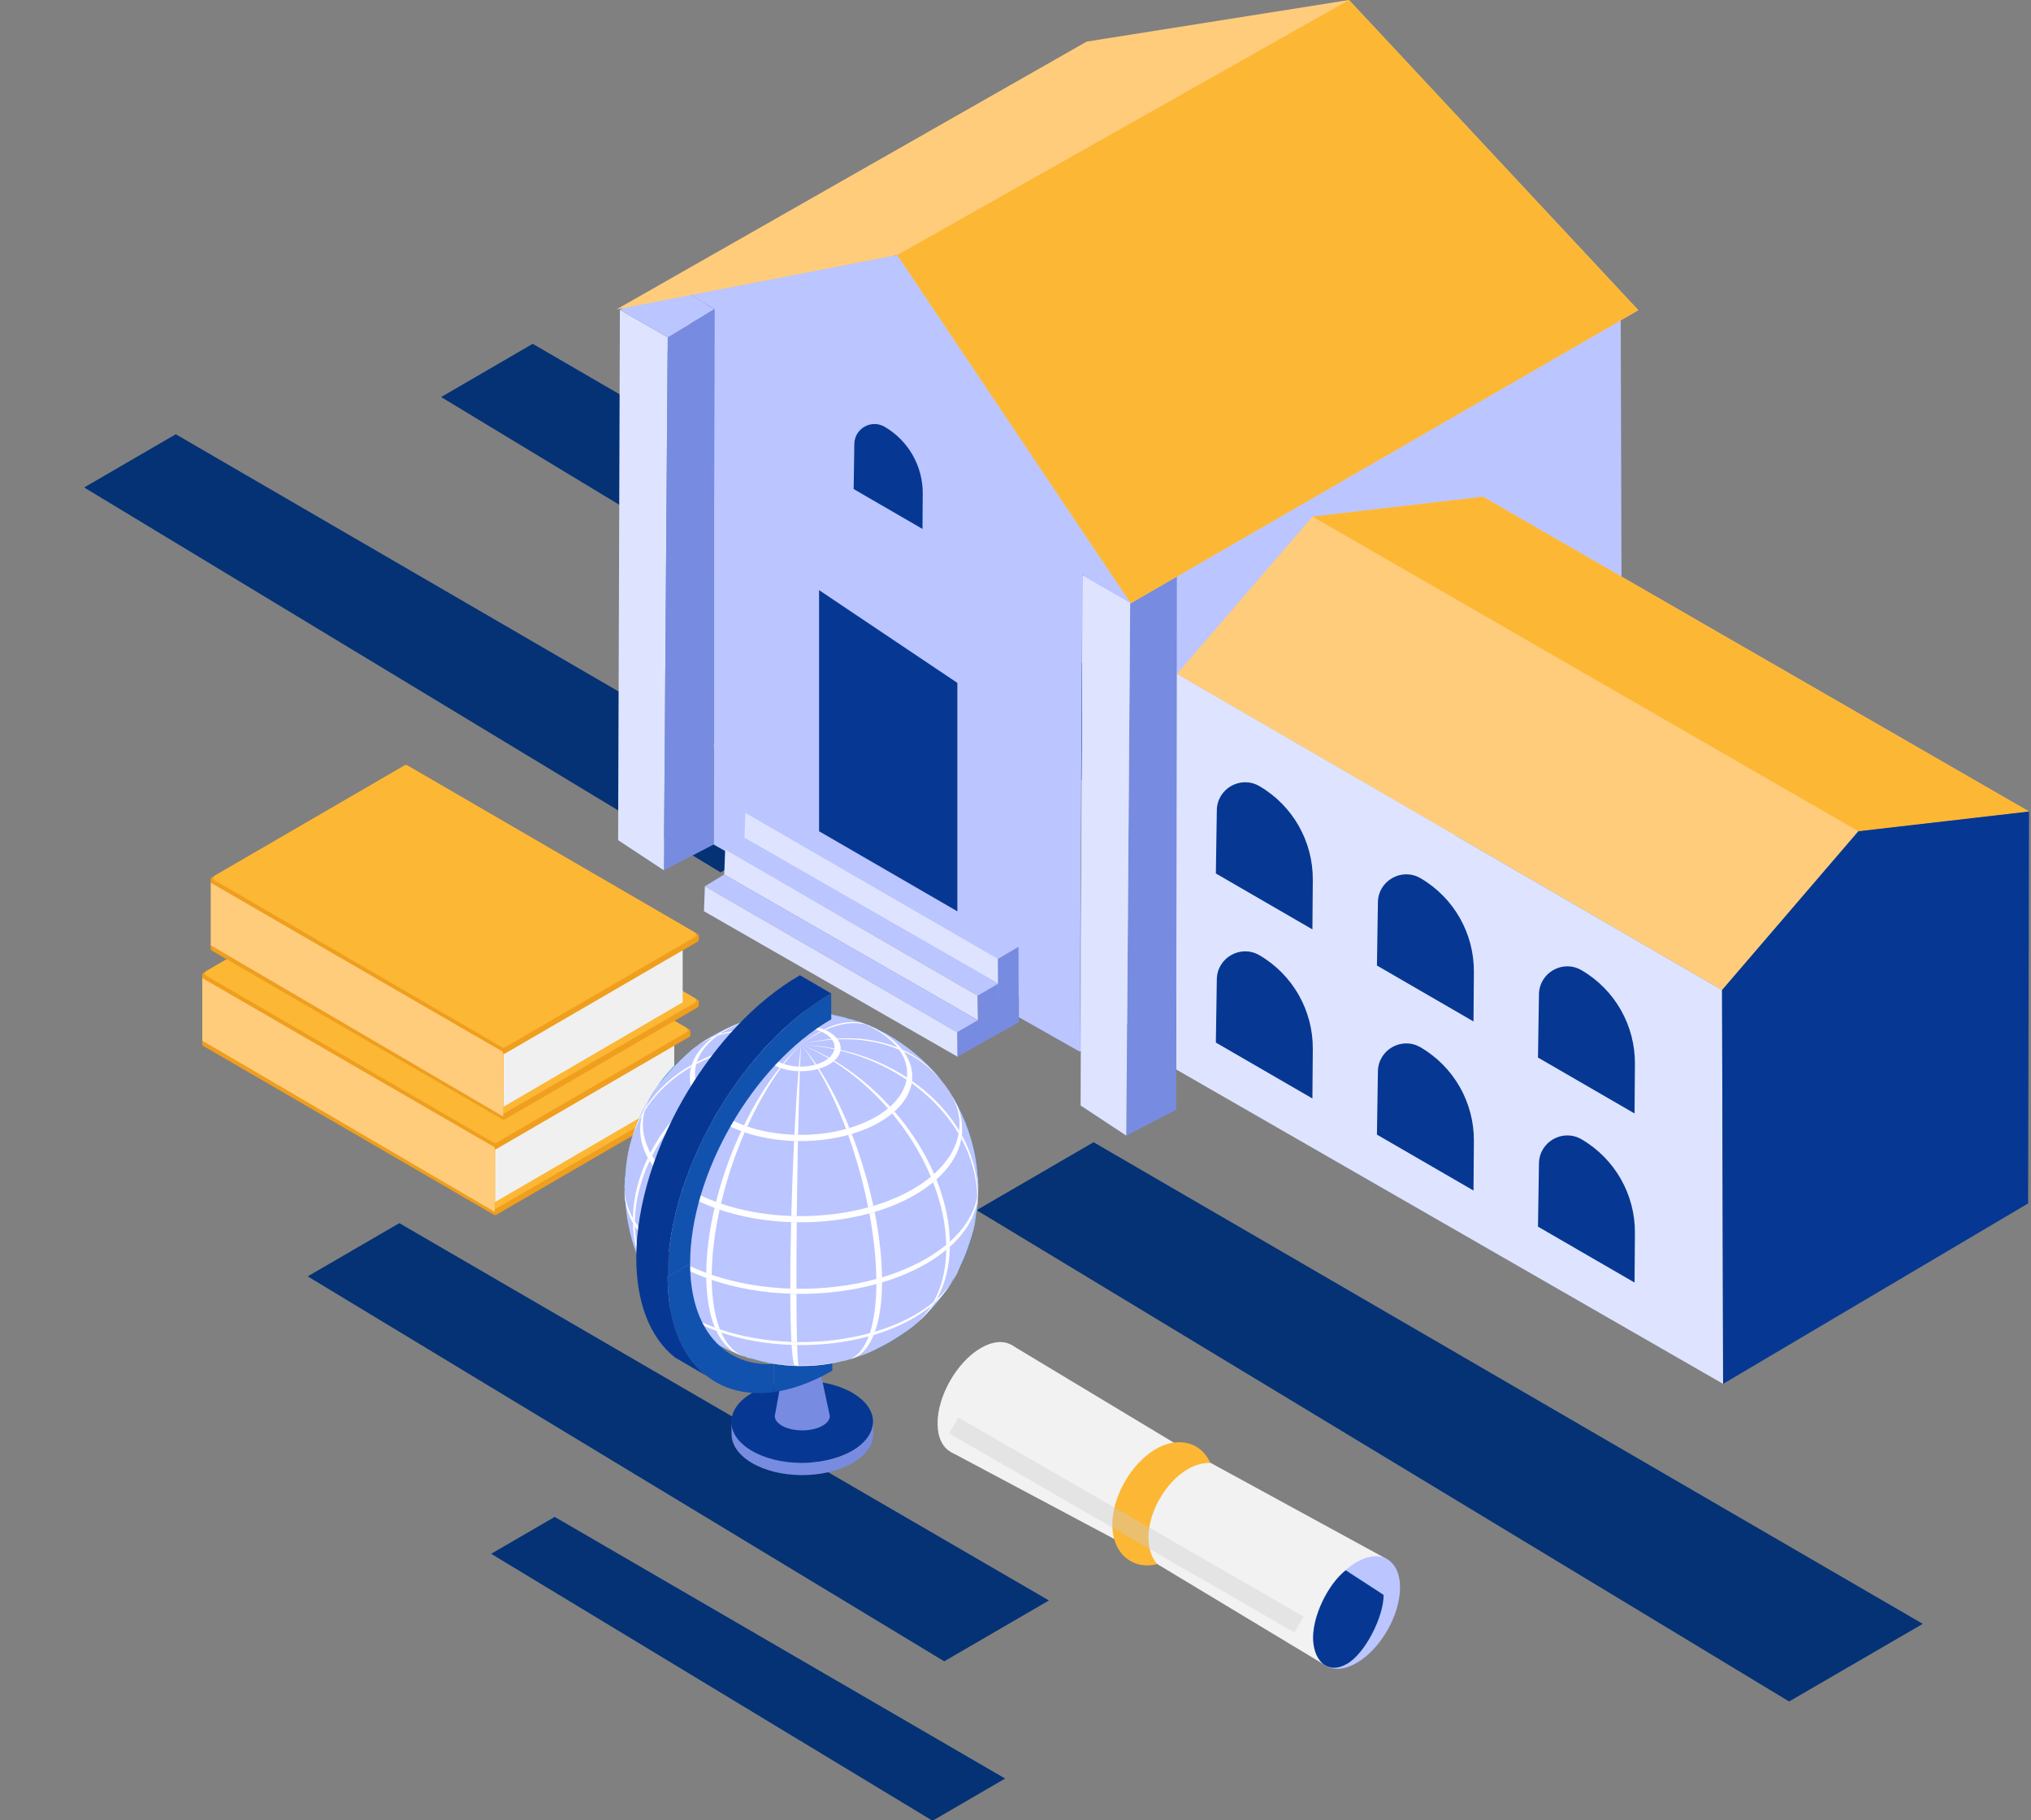 <svg width="481" height="431" viewBox="0 0 481 431" fill="none" xmlns="http://www.w3.org/2000/svg">
<rect x="0" y="0" width="481" height="431" fill="#808080" stroke="none"/>
<path d="M41.63 102.83L195.47 192.18L170.67 206.58L19.93 115.43L41.63 102.83Z" fill="#043275"/>
<path d="M126.16 81.42L280.01 170.77L255.21 185.17L104.47 94.02L126.16 81.42Z" fill="#043275"/>
<path d="M94.57 289.64L248.42 378.99L223.62 393.4L72.87 302.24L94.57 289.64Z" fill="#043275"/>
<path d="M258.99 270.48L455.37 384.53L423.71 402.91L231.29 286.57L258.99 270.48Z" fill="#043275"/>
<path d="M131.37 359.2L238.05 421.16L220.85 431.15L116.32 367.94L131.37 359.2Z" fill="#043275"/>
<path d="M383.83 74.41L384.13 175.02L255.69 249.02L256.7 124.72L383.83 74.41Z" fill="#BBC5FF"/>
<path d="M219.41 146.47L147.16 189.2L146.91 95.96L179.2 58.34L219.61 53.67L219.41 146.47Z" fill="#063893"/>
<path d="M278.71 159.61L407.83 234.46L440.12 196.84L480.53 192.17L351.2 117.63L310.84 122.33L278.71 159.61Z" fill="#FFCC7B"/>
<path d="M310.84 122.33L440.12 196.84L480.53 192.17L351.2 117.63L310.84 122.33Z" fill="#FCB735"/>
<path d="M278.71 159.61L278.57 253.26L408.08 327.7L407.83 234.46L278.71 159.61Z" fill="#DEE4FF"/>
<path d="M480.32 284.97L408.08 327.7L407.83 234.46L440.12 196.84L480.53 192.17L480.32 284.97Z" fill="#063893"/>
<path d="M287.95 206.84L310.82 220.08L310.91 208.37C310.98 199.24 306.16 190.76 298.27 186.16C293.84 183.57 288.26 186.72 288.18 191.85L287.95 206.85V206.84Z" fill="#063893"/>
<path d="M326.1 228.64L348.97 241.88L349.06 230.17C349.13 221.04 344.31 212.56 336.42 207.96C331.99 205.37 326.41 208.52 326.33 213.65L326.1 228.65V228.64Z" fill="#063893"/>
<path d="M364.24 250.43L387.11 263.67L387.2 251.96C387.27 242.83 382.45 234.35 374.56 229.75C370.13 227.16 364.55 230.31 364.47 235.44L364.24 250.44V250.43Z" fill="#063893"/>
<path d="M287.95 246.88L310.82 260.12L310.91 248.41C310.98 239.28 306.16 230.8 298.27 226.2C293.84 223.61 288.26 226.76 288.18 231.89L287.95 246.89V246.88Z" fill="#063893"/>
<path d="M326.1 268.68L348.97 281.92L349.06 270.21C349.13 261.08 344.31 252.6 336.42 248C331.99 245.41 326.41 248.56 326.33 253.69L326.1 268.69V268.68Z" fill="#063893"/>
<path d="M364.24 290.47L387.11 303.71L387.2 292C387.27 282.87 382.45 274.39 374.56 269.79C370.13 267.2 364.55 270.35 364.47 275.48L364.24 290.48V290.47Z" fill="#063893"/>
<path d="M266.74 268.92L278.54 262.81L278.72 136.06L267.65 142.73L266.74 268.92Z" fill="#778CE0"/>
<path d="M256.34 136.21L267.65 142.73L266.74 268.92L255.92 261.78L256.34 136.21Z" fill="#DEE4FF"/>
<path d="M157.22 206.09L169.01 199.98L169.19 73.23L158.13 79.9L157.22 206.09Z" fill="#778CE0"/>
<path d="M146.81 73.38L158.13 79.9L157.22 206.09L146.39 198.95L146.81 73.38Z" fill="#DEE4FF"/>
<path d="M169.01 199.98L255.69 249.02L256.34 136.21L267.66 129.86L212.5 60.39L158.12 66.46L169.19 73.23L169.01 199.98Z" fill="#BBC5FF"/>
<path d="M146.81 73.38L158.13 79.9L169.19 73.23L158.12 66.46L146.81 73.38Z" fill="#BBC5FF"/>
<path d="M256.34 136.21L267.8 142.83L278.86 136.15L267.66 129.86L256.34 136.21Z" fill="#BBC5FF"/>
<path d="M146.02 73.25L212.5 60.39L267.8 142.83L388 73.45L319.48 0L257.36 9.85L146.02 73.25Z" fill="#FFCC7B"/>
<path d="M319.48 0L212.5 60.39L267.8 142.83L388 73.45L319.48 0Z" fill="#FCB735"/>
<path d="M181.56 189.68L176.53 192.49L236.33 227.08L241.21 224.2L181.56 189.68Z" fill="#BBC5FF"/>
<path d="M176.31 198.39L176.53 192.49L236.33 227.08L236.42 232.89L176.31 198.39Z" fill="#DEE4FF"/>
<path d="M241.21 224.2L241.25 240.25L236.42 242.95L236.33 227.08L241.21 224.2Z" fill="#778CE0"/>
<path d="M176.31 198.39L171.74 201.19L231.54 235.79L236.42 232.91L176.31 198.39Z" fill="#BBC5FF"/>
<path d="M171.52 207.1L171.74 201.19L231.54 235.79L231.62 241.59L171.52 207.1Z" fill="#DEE4FF"/>
<path d="M236.42 232.91L236.45 238.89L231.62 241.59L231.54 235.79L236.42 232.91Z" fill="#778CE0"/>
<path d="M171.51 207.08L166.94 209.87L226.74 244.47L231.62 241.59L171.51 207.08Z" fill="#BBC5FF"/>
<path d="M166.72 215.78L166.94 209.87L226.74 244.47L226.83 250.27L166.72 215.78Z" fill="#DEE4FF"/>
<path d="M241.32 236.1L241.29 242.08L226.75 250.2L226.73 244.4L241.32 236.1Z" fill="#778CE0"/>
<path d="M226.73 215.8L193.98 196.84V139.74L226.73 161.71V215.8Z" fill="#063893"/>
<path d="M202.17 115.81L218.47 125.25L218.53 116.9C218.58 110.39 215.14 104.35 209.52 101.07C206.36 99.22 202.38 101.47 202.33 105.13L202.17 115.82V115.81Z" fill="#063893"/>
<path d="M48.22 247.73L116.94 287.64C117.14 287.75 117.38 287.75 117.58 287.64L163.18 261.16C163.38 261.05 163.5 260.84 163.5 260.61V259.86C163.5 259.63 163.38 259.42 163.18 259.31L94.46 219.4C94.26 219.29 94.02 219.29 93.82 219.4L48.22 245.88C48.02 245.99 47.9 246.2 47.9 246.43V247.18C47.9 247.41 48.02 247.62 48.22 247.73Z" fill="#EF9E1D"/>
<path d="M48.85 246.62L116.94 286.16C117.14 286.27 117.38 286.27 117.58 286.16L162.55 260.04C162.97 259.8 162.97 259.19 162.55 258.94L94.46 219.4C94.26 219.29 94.02 219.29 93.82 219.4L48.85 245.52C48.43 245.76 48.43 246.37 48.85 246.62Z" fill="#FCB735"/>
<path d="M159.68 259.93L117.26 284.64V272.1L159.68 247.39V259.93Z" fill="#F0F0F0"/>
<path d="M48.22 232.16L116.94 272.07C117.14 272.18 117.38 272.18 117.58 272.07L163.18 245.59C163.38 245.48 163.5 245.27 163.5 245.04V244.29C163.5 244.06 163.38 243.85 163.18 243.74L94.46 203.83C94.26 203.72 94.02 203.72 93.82 203.83L48.22 230.31C48.02 230.42 47.9 230.63 47.9 230.86V231.61C47.9 231.84 48.02 232.05 48.22 232.16Z" fill="#EF9E1D"/>
<path d="M48.85 231.05L116.94 270.59C117.14 270.7 117.38 270.7 117.58 270.59L162.55 244.47C162.97 244.23 162.97 243.62 162.55 243.37L94.46 203.83C94.26 203.72 94.02 203.72 93.82 203.83L48.85 229.95C48.43 230.19 48.43 230.8 48.85 231.05Z" fill="#FCB735"/>
<path d="M47.91 231.61V246.43L117.17 286.97L117.12 271.66L47.91 231.61Z" fill="#FFCC7B"/>
<path d="M50.22 225.14L118.94 265.05C119.14 265.16 119.38 265.16 119.58 265.05L165.18 238.57C165.38 238.46 165.5 238.25 165.5 238.02V237.27C165.5 237.04 165.38 236.83 165.18 236.72L96.46 196.81C96.26 196.7 96.02 196.7 95.82 196.81L50.22 223.29C50.02 223.4 49.9 223.61 49.9 223.84V224.59C49.9 224.82 50.02 225.03 50.22 225.14Z" fill="#EF9E1D"/>
<path d="M50.85 224.03L118.94 263.57C119.14 263.68 119.38 263.68 119.58 263.57L164.55 237.45C164.97 237.21 164.97 236.6 164.55 236.35L96.46 196.81C96.26 196.7 96.02 196.7 95.82 196.81L50.85 222.93C50.43 223.17 50.43 223.78 50.85 224.03Z" fill="#FCB735"/>
<path d="M161.68 237.34L119.26 262.06V249.52L161.68 224.81V237.34Z" fill="#F0F0F0"/>
<path d="M50.22 209.58L118.94 249.49C119.14 249.6 119.38 249.6 119.58 249.49L165.18 223.01C165.38 222.9 165.5 222.69 165.5 222.46V221.71C165.5 221.48 165.38 221.27 165.18 221.16L96.46 181.25C96.26 181.14 96.02 181.14 95.82 181.25L50.22 207.73C50.02 207.84 49.9 208.05 49.9 208.28V209.03C49.9 209.26 50.02 209.47 50.22 209.58Z" fill="#EF9E1D"/>
<path d="M50.85 208.47L118.94 248.01C119.14 248.12 119.38 248.12 119.58 248.01L164.55 221.89C164.97 221.65 164.97 221.04 164.55 220.79L96.46 181.25C96.26 181.14 96.02 181.14 95.82 181.25L50.85 207.37C50.43 207.61 50.43 208.22 50.85 208.47Z" fill="#FCB735"/>
<path d="M49.91 209.03V223.85L119.17 264.39L119.12 249.08L49.91 209.03Z" fill="#FFCC7B"/>
<path d="M202.09 329.95C208.5 333.81 208.29 339.96 201.6 343.69C194.91 347.41 184.29 347.31 177.88 343.45C171.47 339.59 171.68 333.43 178.37 329.7C185.06 325.97 195.68 326.08 202.09 329.94V329.95Z" fill="#063893"/>
<path d="M173.26 339.64L173.21 336.75C173.21 339.16 174.77 341.57 177.88 343.45C184.3 347.31 194.92 347.41 201.6 343.69C205.04 341.77 206.77 339.21 206.76 336.65L206.81 339.54C206.82 342.1 205.09 344.66 201.65 346.58C194.96 350.31 184.34 350.2 177.93 346.34C174.82 344.46 173.26 342.06 173.26 339.64Z" fill="#778CE0"/>
<path d="M185.89 322.16C185.89 322.68 186.27 323.2 187.02 323.59C188.54 324.39 191.02 324.4 192.56 323.59C193.33 323.19 193.71 322.67 193.71 322.14L196.53 335.29C196.53 336.16 195.9 337.04 194.62 337.71C192.05 339.05 187.91 339.04 185.38 337.71C184.13 337.05 183.5 336.19 183.49 335.32L185.89 322.16Z" fill="#778CE0"/>
<path d="M187.04 320.7C185.5 321.5 185.5 322.79 187.01 323.59C188.53 324.39 191.01 324.4 192.55 323.59C194.08 322.79 194.08 321.5 192.56 320.7C191.04 319.9 188.57 319.9 187.04 320.7Z" fill="#063893"/>
<path d="M197.09 318.46L197.11 324.58C192.22 327.4 187.54 329.05 183.23 329.64V323C187.46 322.77 192.15 321.31 197.09 318.46Z" fill="#1252AF"/>
<path d="M189.89 315.73C200.53 315.66 205.98 316.58 211.24 317.46C206.49 320.37 189.41 329 169.32 318.11C175.01 321.3 182.45 320.15 189.89 315.73Z" fill="#00818C"/>
<path d="M189.89 315.73C191.08 315.77 192.27 315.78 193.45 315.74C193.9 315.74 194.49 315.77 194.93 315.77C193.25 315.84 191.57 315.82 189.89 315.73Z" fill="white"/>
<path d="M189.89 315.73C192.13 316.56 194.37 317.19 196.58 317.6C196.52 317.64 196.47 317.69 196.41 317.74C194.26 317.29 192.07 316.61 189.89 315.73ZM197.59 317.96C197.66 317.91 197.72 317.86 197.78 317.8C201.97 318.43 206.02 318.26 209.68 317.19C209.85 317.23 210.07 317.26 210.24 317.29C206.39 318.57 202.07 318.75 197.59 317.96Z" fill="white"/>
<path d="M189.89 315.73C189.82 317.27 189.74 318.61 189.67 319.71C189.58 319.71 189.48 319.71 189.4 319.71C189.57 318.61 189.73 317.27 189.9 315.73H189.89ZM189.3 320.29C189.41 320.29 189.52 320.29 189.63 320.29C189.48 322.34 189.34 323.46 189.2 323.45L188.35 323.43C188.65 323.45 188.97 322.34 189.3 320.28V320.29Z" fill="white"/>
<path d="M189.89 315.73C188.54 317.06 187.19 318.19 185.85 319.09C185.77 319.07 185.68 319.03 185.6 319.01C187.42 317.84 188.19 317.23 189.89 315.74V315.73ZM184.83 319.46C184.92 319.5 185.02 319.53 185.12 319.56C182.29 321.3 179.58 322.01 177.15 321.47C176.89 321.38 176.63 321.29 176.37 321.2C178.94 321.78 181.83 321.14 184.83 319.45V319.46ZM175.72 321.02C175.99 321.12 176.26 321.22 176.54 321.31C176.48 321.29 176.42 321.27 176.36 321.25L175.34 320.89L175.72 321.02Z" fill="white"/>
<path d="M189.89 315.73C191.1 317.11 192.33 318.26 193.52 319.2C193.44 319.23 193.35 319.25 193.26 319.27C192.15 318.31 191.02 317.12 189.89 315.73ZM193.87 319.78C193.97 319.75 194.07 319.73 194.17 319.69C196.71 321.52 199.15 322.3 201.31 321.83C201.04 321.91 200.77 321.99 200.5 322.06C198.49 322.48 196.23 321.65 193.87 319.77V319.78Z" fill="white"/>
<path d="M200.5 322.07C200.77 322 201.05 321.92 201.31 321.84C203.68 321.13 205.91 320.19 207.86 319.02C208.77 318.47 209.59 317.9 210.32 317.3C210.45 317.33 210.62 317.36 210.74 317.38C210.12 317.85 209.45 318.3 208.72 318.74C206.83 319.87 204.71 320.8 202.43 321.51L201.87 321.69C200.17 322.157 198.873 322.48 197.98 322.66C198.83 322.49 199.67 322.3 200.49 322.07H200.5Z" fill="white"/>
<path d="M172.37 319.37C173.62 320.07 174.96 320.68 176.37 321.2C176.63 321.29 176.89 321.38 177.15 321.47C178.68 321.99 180.28 322.41 181.93 322.72C180.93 322.5 179.59 322.2 178.6 321.94L177.43 321.6C177.13 321.51 176.83 321.41 176.53 321.31C176.26 321.22 175.98 321.12 175.71 321.02C174.23 320.48 172.83 319.84 171.52 319.11C171.8 319.2 172.08 319.29 172.37 319.38V319.37Z" fill="white"/>
<path d="M184.33 318.42C184.72 318.65 185.15 318.84 185.6 319.01C185.68 319.04 185.77 319.07 185.85 319.09C186.95 319.47 188.16 319.68 189.39 319.71C189.48 319.71 189.57 319.71 189.66 319.71C190.89 319.73 192.12 319.58 193.26 319.27C193.34 319.25 193.43 319.22 193.52 319.2C194.28 318.98 194.98 318.68 195.6 318.3C195.9 318.12 196.17 317.93 196.41 317.73C196.47 317.68 196.52 317.63 196.58 317.59C197.17 317.06 197.56 316.48 197.74 315.88C198.14 315.9 198.69 315.93 199.1 315.96C198.87 316.6 198.43 317.22 197.8 317.79C197.73 317.85 197.67 317.91 197.61 317.95C197.33 318.19 197.01 318.42 196.65 318.63C195.91 319.07 195.08 319.43 194.19 319.69C194.09 319.72 193.99 319.75 193.89 319.78C192.55 320.15 191.09 320.31 189.64 320.3C189.53 320.3 189.42 320.3 189.31 320.3C187.86 320.25 186.43 320 185.13 319.57C185.03 319.53 184.94 319.5 184.84 319.47C184.31 319.28 183.81 319.04 183.34 318.78C183.68 318.67 184.01 318.56 184.34 318.43L184.33 318.42Z" fill="white"/>
<path d="M169.32 318.11C145.11 304.04 147.93 278.82 148.06 277.76C151.55 249.56 174.33 242.23 178.86 241.05C194.45 236.97 205.78 242.67 209.51 244.54C209.8 244.69 209.94 244.77 210.08 244.85C228.51 255.86 231.52 272.06 231.67 280.73C231.8 288.23 229.99 295.43 226.29 302.12C220.56 312.48 211.42 317.44 211.35 317.46C210.92 317.55 210.34 317.3 209.91 317.22C206.63 316.62 199.67 315.63 189.88 315.72C182.44 320.15 175.01 321.29 169.31 318.1L169.32 318.11Z" fill="#00818C"/>
<path d="M194.93 315.77C194.49 315.77 193.9 315.75 193.45 315.74C194.92 315.69 196.38 315.58 197.84 315.41C197.84 315.46 197.82 315.52 197.81 315.57C196.86 315.66 195.89 315.73 194.93 315.77ZM199.24 315.4C199.25 315.34 199.27 315.27 199.27 315.21C204.82 314.38 210.16 312.61 214.91 309.88C214.89 310.05 214.86 310.22 214.83 310.4C210.1 313.03 204.78 314.69 199.24 315.41V315.4ZM216.04 309.69C216.07 309.51 216.1 309.33 216.12 309.16C217.39 308.37 218.61 307.5 219.78 306.55C222.88 304.07 225.37 301.26 227.25 298.24C227.22 298.49 227.18 298.75 227.13 299C225.26 301.98 222.78 304.74 219.69 307.16C218.53 308.08 217.31 308.92 216.04 309.69ZM227.77 297.94C227.82 297.68 227.86 297.42 227.89 297.16C229.79 293.79 230.96 290.21 231.4 286.54L231.09 288.62L231.02 289.03C230.46 292.11 229.38 295.11 227.77 297.94Z" fill="white"/>
<path d="M210.24 317.29C210.07 317.29 209.85 317.22 209.68 317.19C210.11 317.07 210.52 316.93 210.94 316.79C210.77 316.94 210.6 317.08 210.43 317.23C210.36 317.25 210.3 317.27 210.24 317.3V317.29ZM211.42 316.85C211.6 316.7 211.78 316.55 211.95 316.39C214.73 315.2 215.66 314.44 217.92 312.61L216.74 313.64C216.02 314.25 215.24 314.82 214.42 315.33C213.46 315.92 212.46 316.43 211.41 316.85H211.42Z" fill="white"/>
<path d="M189.89 315.73C192.32 315.08 194.75 314.22 197.13 313.16C197.17 313.21 197.21 313.26 197.25 313.32C194.82 314.32 192.36 315.13 189.89 315.73ZM198.58 312.75C198.53 312.69 198.49 312.63 198.44 312.57C203.51 310.17 208.37 306.89 212.69 302.81C212.82 302.97 212.94 303.13 213.05 303.28C208.66 307.27 203.72 310.45 198.58 312.75ZM214.17 302.24C214.05 302.07 213.92 301.91 213.79 301.74C214.95 300.59 216.06 299.38 217.12 298.1C219.95 294.74 222.21 291.22 223.93 287.67C224.11 287.9 224.29 288.14 224.46 288.37C222.73 291.89 220.43 295.35 217.56 298.66C216.48 299.91 215.34 301.1 214.17 302.23V302.24ZM225.06 287.14C224.89 286.89 224.7 286.66 224.51 286.42C226.69 281.52 227.8 276.59 227.88 271.93C228.09 272.19 228.29 272.45 228.48 272.71C228.4 277.37 227.27 282.28 225.06 287.14ZM228.47 271.52C228.28 271.26 228.08 270.99 227.87 270.73C227.77 266.11 226.62 261.8 224.43 258.08C224.62 258.32 224.8 258.56 224.97 258.8C227.2 262.56 228.37 266.9 228.47 271.52ZM224.38 257.84C224.21 257.61 224.03 257.37 223.85 257.14C223.5 256.61 223.13 256.1 222.74 255.6L223.86 257.1C224.04 257.34 224.21 257.6 224.38 257.85V257.84Z" fill="white"/>
<path d="M189.89 315.73C187.25 315.49 184.61 315.05 182.01 314.41C182.02 314.36 182.04 314.3 182.06 314.26C184.64 314.95 187.27 315.45 189.89 315.73ZM180.65 313.85C180.63 313.91 180.61 313.98 180.59 314.04C175.08 312.51 169.78 310.07 165.07 306.74C165.12 306.57 165.16 306.39 165.22 306.23C169.91 309.66 175.18 312.21 180.65 313.85ZM164.02 305.32C163.96 305.5 163.91 305.67 163.86 305.85C162.6 304.9 161.38 303.88 160.22 302.79C157.13 299.91 154.66 296.79 152.78 293.53C152.85 293.28 152.92 293.02 153 292.77C154.86 296.06 157.33 299.24 160.4 302.18C161.56 303.29 162.77 304.34 164.02 305.31V305.32ZM152.36 291.61C152.28 291.86 152.2 292.13 152.13 292.38C149.74 287.86 148.5 283.12 148.39 278.48C148.47 278.19 148.55 277.91 148.64 277.63C148.74 282.28 149.99 287.04 152.36 291.61ZM148.64 276.44C148.55 276.72 148.46 277 148.39 277.29C148.43 275.07 148.74 272.89 149.3 270.76L149.98 268.44C149.14 271.02 148.69 273.71 148.64 276.44Z" fill="white"/>
<path d="M189.89 315.73C187.79 314.78 185.68 313.62 183.61 312.28C183.67 312.24 183.73 312.19 183.79 312.14C185.8 313.54 187.84 314.74 189.89 315.74V315.73ZM182.69 311.35C182.61 311.41 182.54 311.46 182.47 311.51C178.07 308.49 173.84 304.61 170.08 300C170.27 299.86 170.47 299.72 170.67 299.58C174.33 304.26 178.43 308.23 182.69 311.34V311.35ZM169.74 298.36C169.53 298.5 169.32 298.65 169.13 298.79C168.12 297.5 167.15 296.15 166.22 294.75C163.76 291.04 161.78 287.24 160.28 283.49C160.56 283.27 160.85 283.06 161.15 282.86C162.61 286.65 164.53 290.49 166.92 294.25C167.82 295.67 168.77 297.04 169.75 298.36H169.74ZM160.65 281.52C160.35 281.73 160.05 281.94 159.76 282.16C157.85 276.99 156.86 271.92 156.77 267.25C157.08 267.01 157.41 266.78 157.75 266.55C157.84 271.22 158.81 276.32 160.65 281.52ZM157.75 265.36C157.41 265.59 157.09 265.82 156.77 266.06C156.83 261.46 157.81 257.28 159.69 253.83C159.98 253.62 160.28 253.4 160.58 253.19C158.76 256.6 157.82 260.75 157.75 265.35V265.36ZM161.07 252.33C160.77 252.54 160.48 252.75 160.2 252.96C161.38 251.03 162.86 249.36 164.64 248.01L165.88 247.11C163.93 248.49 162.32 250.25 161.07 252.32V252.33Z" fill="white"/>
<path d="M189.89 315.73C190.19 314.19 190.49 312.45 190.78 310.52C190.87 310.52 190.96 310.52 191.05 310.54C190.67 312.46 190.28 314.2 189.89 315.74V315.73ZM191.27 309.46C191.16 309.46 191.05 309.44 190.94 309.43C191.56 305.18 192.15 300.1 192.67 294.45C192.97 294.47 193.26 294.49 193.54 294.51C192.85 300.16 192.07 305.21 191.26 309.45L191.27 309.46ZM193.73 293.06C193.42 293.03 193.12 293.01 192.81 292.99C192.95 291.41 193.08 289.8 193.21 288.13C193.55 283.73 193.82 279.38 194.02 275.2C194.46 275.23 194.89 275.26 195.32 275.29C195.05 279.47 194.69 283.8 194.25 288.2C194.08 289.86 193.9 291.48 193.72 293.06H193.73ZM195.42 273.83C194.98 273.79 194.53 273.76 194.09 273.73C194.34 268.04 194.47 262.69 194.47 258C194.95 258.03 195.44 258.07 195.92 258.11C195.92 262.81 195.75 268.15 195.41 273.83H195.42ZM195.92 256.91C195.44 256.87 194.95 256.83 194.47 256.8C194.45 252.22 194.29 248.32 194.01 245.4C194.45 245.43 194.9 245.46 195.33 245.5C195.69 248.43 195.89 252.33 195.92 256.91ZM195.24 244.77C194.8 244.73 194.37 244.7 193.93 244.68C193.69 242.51 193.37 240.97 192.98 240.21C192.87 240.01 192.76 239.87 192.66 239.78C192.96 239.8 193.27 239.82 193.57 239.85C193.72 239.94 193.86 240.08 194 240.29C194.52 241.06 194.93 242.61 195.24 244.78V244.77ZM193.39 239.77C193.1 239.74 192.81 239.72 192.52 239.7C192.49 239.69 192.46 239.68 192.43 239.68L193.28 239.74C193.28 239.74 193.35 239.75 193.38 239.76L193.39 239.77Z" fill="white"/>
<path d="M189.89 315.73C191.44 314.47 192.98 312.99 194.51 311.33C194.59 311.36 194.67 311.4 194.75 311.43C192.86 313.31 191.86 314.18 189.89 315.73ZM195.62 310.52C195.53 310.48 195.44 310.44 195.35 310.4C198.57 306.72 201.68 302.21 204.43 297.04C204.68 297.14 204.93 297.25 205.17 297.36C202.28 302.46 199.02 306.91 195.62 310.52ZM205.9 296.03C205.64 295.91 205.38 295.8 205.12 295.69C205.86 294.24 206.57 292.75 207.25 291.21C209.05 287.13 210.49 283.03 211.57 279.05C211.95 279.21 212.31 279.36 212.68 279.53C211.53 283.49 210.02 287.55 208.13 291.59C207.41 293.11 206.67 294.6 205.9 296.03ZM213.07 278.13C212.7 277.97 212.32 277.8 211.94 277.65C213.32 272.2 214.03 266.98 214.08 262.3C214.5 262.47 214.9 262.64 215.32 262.82C215.27 267.5 214.53 272.7 213.08 278.12L213.07 278.13ZM215.31 261.64C214.91 261.46 214.49 261.28 214.07 261.11C214 256.52 213.26 252.49 211.86 249.32C212.24 249.48 212.62 249.63 212.99 249.8C214.46 253 215.24 257.04 215.31 261.64ZM212.59 249C212.23 248.84 211.86 248.68 211.48 248.53C210.29 246.15 208.68 244.33 206.66 243.22C206.34 243.05 206.01 242.89 205.68 242.75L205.75 242.78L206.78 243.23C207.03 243.34 207.28 243.46 207.52 243.59C209.64 244.75 211.33 246.61 212.59 249.01V249Z" fill="white"/>
<path d="M189.89 315.73C187.38 316.26 184.87 316.57 182.39 316.68C182.36 316.63 182.33 316.58 182.3 316.52C184.81 316.47 187.35 316.21 189.89 315.73ZM180.93 316.53C180.96 316.59 181 316.65 181.04 316.72C175.79 316.77 170.74 315.85 166.25 313.87C166.15 313.71 166.06 313.56 165.97 313.39C170.51 315.45 175.62 316.48 180.93 316.53ZM164.8 312.84C164.9 313.01 164.99 313.18 165.1 313.35C163.9 312.76 162.74 312.09 161.63 311.33C158.7 309.34 156.33 306.93 154.54 304.21C154.39 303.97 154.25 303.73 154.11 303.48C155.92 306.23 158.32 308.69 161.29 310.75C162.41 311.52 163.58 312.22 164.8 312.83V312.84ZM153.5 302.5C153.59 302.66 153.68 302.83 153.78 302.99L153.07 301.74C153.21 302 153.35 302.25 153.5 302.5Z" fill="white"/>
<path d="M189.89 315.73C188.88 314.3 187.87 312.66 186.88 310.83C186.97 310.81 187.05 310.79 187.15 310.78C188.05 312.62 188.98 314.28 189.9 315.73H189.89ZM186.65 309.74C186.55 309.77 186.44 309.79 186.33 309.81C184.22 305.78 182.19 300.93 180.38 295.47C180.65 295.4 180.93 295.33 181.21 295.28C182.86 300.78 184.71 305.67 186.64 309.74H186.65ZM180.8 293.85C180.51 293.9 180.21 293.98 179.93 294.04C179.44 292.51 178.98 290.94 178.53 289.33C177.35 285.06 176.39 280.81 175.66 276.71C176.08 276.61 176.49 276.51 176.91 276.42C177.57 280.54 178.44 284.8 179.52 289.1C179.93 290.72 180.35 292.3 180.8 293.84V293.85ZM176.68 274.97C176.26 275.06 175.83 275.16 175.4 275.26C174.48 269.66 174 264.37 173.95 259.68C174.41 259.57 174.88 259.46 175.34 259.36C175.39 264.05 175.83 269.36 176.67 274.98L176.68 274.97ZM175.35 258.16C174.88 258.26 174.42 258.37 173.95 258.48C173.98 253.9 174.44 249.95 175.33 246.93C175.75 246.83 176.17 246.73 176.6 246.65C175.78 249.64 175.36 253.59 175.34 258.17L175.35 258.16ZM176.82 245.89C176.4 245.98 175.98 246.08 175.57 246.18C176.33 243.93 177.37 242.28 178.67 241.38C179.02 241.14 179.39 240.96 179.75 240.83C180.04 240.76 180.34 240.69 180.63 240.63C180.29 240.75 179.96 240.92 179.64 241.15C178.46 242.02 177.51 243.65 176.81 245.88L176.82 245.89Z" fill="white"/>
<path d="M227.13 299C227.17 298.75 227.21 298.49 227.25 298.24C227.65 294.9 226.72 291.51 224.46 288.37C224.29 288.14 224.11 287.9 223.93 287.67C222.05 285.3 219.4 283.09 215.97 281.17C214.92 280.58 213.82 280.03 212.68 279.53C212.32 279.36 211.95 279.21 211.57 279.05C206.64 277.03 201.06 275.78 195.32 275.3C194.89 275.26 194.45 275.23 194.02 275.21C188.27 274.85 182.39 275.25 176.9 276.43C176.48 276.52 176.06 276.61 175.65 276.72C171.01 277.82 166.66 279.49 162.95 281.72C162.32 282.09 161.72 282.48 161.14 282.88C160.84 283.09 160.55 283.3 160.27 283.51C156.51 286.29 154.09 289.49 153 292.79C152.92 293.04 152.85 293.3 152.78 293.55C151.9 296.87 152.35 300.29 154.12 303.5C154.25 303.74 154.4 303.98 154.55 304.23C154.64 304.37 154.73 304.51 154.82 304.66L154.46 304.1L153.79 303.01C153.69 302.85 153.6 302.68 153.51 302.52C151.7 299.25 151.25 295.78 152.15 292.4C152.22 292.14 152.29 291.88 152.38 291.63C153.49 288.27 155.95 285.02 159.77 282.19C160.06 281.97 160.36 281.76 160.66 281.55C161.25 281.15 161.86 280.75 162.5 280.37C166.29 278.11 170.7 276.42 175.42 275.29C175.85 275.19 176.27 275.09 176.7 275C182.29 273.8 188.26 273.39 194.12 273.75C194.56 273.78 195 273.81 195.45 273.85C201.28 274.34 206.96 275.61 211.98 277.67C212.36 277.82 212.74 277.99 213.11 278.15C214.26 278.67 215.38 279.22 216.46 279.83C219.95 281.79 222.64 284.03 224.55 286.44C224.74 286.68 224.92 286.91 225.1 287.16C227.39 290.35 228.34 293.79 227.93 297.19C227.9 297.45 227.86 297.71 227.81 297.97C227.51 299.61 226.9 301.23 225.97 302.8L225.31 303.89L224.95 304.45C226.1 302.69 226.84 300.86 227.18 299.02L227.13 299Z" fill="white"/>
<path d="M210.33 317.29C210.33 317.29 210.4 317.24 210.43 317.22C210.6 317.07 210.78 316.92 210.94 316.78C213.13 314.83 214.42 312.63 214.83 310.4C214.86 310.23 214.89 310.05 214.91 309.88C215.18 307.64 214.56 305.37 213.05 303.28C212.93 303.12 212.82 302.97 212.69 302.81C211.44 301.23 209.66 299.75 207.37 298.46C206.66 298.07 205.92 297.7 205.17 297.37C204.92 297.26 204.67 297.16 204.43 297.05C201.13 295.69 197.4 294.85 193.55 294.53C193.26 294.51 192.97 294.49 192.68 294.47C188.83 294.23 184.9 294.5 181.22 295.29C180.94 295.34 180.66 295.42 180.39 295.48C177.28 296.22 174.37 297.34 171.89 298.82C171.46 299.07 171.07 299.33 170.68 299.6C170.48 299.73 170.29 299.87 170.09 300.02C167.57 301.89 165.95 304.02 165.22 306.24C165.17 306.41 165.12 306.58 165.07 306.75C164.48 308.97 164.78 311.25 165.97 313.41C166.06 313.57 166.15 313.73 166.25 313.89C167.5 315.91 169.55 317.8 172.38 319.39C172.09 319.31 171.82 319.22 171.53 319.12C168.56 317.45 166.41 315.47 165.1 313.36C164.99 313.19 164.9 313.02 164.8 312.85C163.56 310.59 163.24 308.2 163.86 305.87C163.91 305.69 163.96 305.52 164.02 305.34C164.79 303.02 166.48 300.78 169.12 298.82C169.31 298.68 169.52 298.53 169.73 298.39C170.13 298.11 170.55 297.84 170.99 297.58C173.6 296.02 176.64 294.85 179.91 294.07C180.2 294 180.49 293.93 180.78 293.88C184.64 293.05 188.76 292.76 192.8 293.01C193.1 293.04 193.41 293.05 193.72 293.08C197.74 293.41 201.66 294.29 205.12 295.71C205.38 295.82 205.64 295.93 205.9 296.05C206.69 296.4 207.47 296.78 208.21 297.2C210.61 298.55 212.47 300.09 213.79 301.76C213.92 301.93 214.05 302.09 214.17 302.26C215.75 304.46 216.4 306.83 216.12 309.18C216.1 309.36 216.07 309.53 216.04 309.71C215.61 312.05 214.26 314.35 211.96 316.4C211.79 316.56 211.61 316.71 211.43 316.86C211.21 317.04 210.99 317.22 210.76 317.39C210.63 317.37 210.46 317.34 210.34 317.31L210.33 317.29Z" fill="white"/>
<path d="M228.47 272.71C228.28 272.45 228.08 272.19 227.87 271.93C225.77 269.29 222.81 266.81 218.99 264.67C217.81 264.01 216.59 263.4 215.32 262.83C214.91 262.65 214.5 262.47 214.08 262.31C208.57 260.04 202.34 258.64 195.93 258.11C195.45 258.07 194.96 258.03 194.48 258C188.05 257.6 181.48 258.05 175.35 259.37C174.89 259.47 174.42 259.58 173.96 259.69C168.77 260.93 163.92 262.79 159.77 265.27C159.07 265.69 158.4 266.12 157.75 266.57C157.41 266.8 157.09 267.03 156.77 267.27C152.57 270.38 149.87 273.96 148.65 277.65C148.56 277.93 148.47 278.21 148.4 278.5C148.04 279.84 147.88 281.2 147.91 282.55V280.99V280.74C147.94 279.59 148.09 278.44 148.4 277.3C148.48 277.01 148.56 276.73 148.65 276.45C149.86 272.76 152.57 269.19 156.77 266.07C157.08 265.84 157.41 265.6 157.75 265.37C158.39 264.93 159.06 264.5 159.76 264.08C163.92 261.6 168.76 259.73 173.95 258.5C174.42 258.39 174.88 258.28 175.35 258.18C181.48 256.87 188.05 256.41 194.48 256.81C194.96 256.84 195.45 256.88 195.93 256.92C202.34 257.46 208.58 258.85 214.08 261.11C214.5 261.28 214.91 261.46 215.32 261.64C216.59 262.2 217.82 262.82 219 263.48C222.82 265.63 225.79 268.09 227.88 270.74C228.09 271 228.29 271.26 228.48 271.53C230.54 274.4 231.61 277.45 231.69 280.5V280.75V282.31C231.75 279.04 230.68 275.77 228.48 272.72L228.47 272.71Z" fill="white"/>
<path d="M197.73 315.88C197.76 315.77 197.78 315.67 197.8 315.57C197.81 315.52 197.82 315.46 197.83 315.41C197.91 314.7 197.71 313.98 197.24 313.32C197.2 313.27 197.16 313.21 197.12 313.16C196.72 312.66 196.16 312.19 195.43 311.78C195.21 311.65 194.97 311.53 194.74 311.43C194.66 311.4 194.58 311.36 194.5 311.33C193.45 310.9 192.27 310.63 191.05 310.53C190.96 310.52 190.87 310.51 190.78 310.51C189.56 310.43 188.31 310.51 187.15 310.77C187.06 310.79 186.97 310.81 186.88 310.82C185.89 311.06 184.97 311.42 184.18 311.89C184.05 311.97 183.92 312.05 183.8 312.12C183.74 312.17 183.67 312.22 183.62 312.26C182.82 312.85 182.3 313.53 182.07 314.24C182.05 314.29 182.03 314.34 182.02 314.39C181.84 315.09 181.93 315.82 182.31 316.5C182.34 316.55 182.37 316.6 182.4 316.66C182.83 317.27 183.19 317.72 184.35 318.4C184.01 318.53 183.68 318.64 183.35 318.75C182.29 318.16 181.53 317.45 181.06 316.7C181.02 316.63 180.98 316.57 180.95 316.51C180.5 315.7 180.39 314.85 180.61 314.02C180.63 313.96 180.65 313.89 180.67 313.83C180.94 313 181.55 312.2 182.49 311.5C182.56 311.45 182.63 311.4 182.71 311.34C182.86 311.24 183.01 311.15 183.16 311.05C184.09 310.49 185.18 310.07 186.34 309.79C186.45 309.77 186.55 309.75 186.66 309.72C188.04 309.43 189.51 309.32 190.95 309.41C191.06 309.41 191.17 309.43 191.28 309.44C192.72 309.56 194.12 309.87 195.36 310.38C195.45 310.42 195.54 310.46 195.63 310.5C195.91 310.63 196.19 310.77 196.45 310.92C197.31 311.4 197.97 311.95 198.44 312.55C198.49 312.61 198.53 312.67 198.58 312.73C199.14 313.51 199.38 314.36 199.28 315.2C199.28 315.27 199.26 315.33 199.25 315.39C199.22 315.58 199.17 315.76 199.1 315.95C198.69 315.92 198.15 315.89 197.74 315.87L197.73 315.88Z" fill="white"/>
<path d="M193.58 239.84C193.27 239.82 192.97 239.79 192.67 239.77C188.62 239.52 184.5 239.8 180.64 240.63C180.34 240.69 180.05 240.76 179.76 240.83C178.89 241.04 178.03 241.28 177.2 241.53L178.87 241.04C179.72 240.83 180.86 240.56 181.72 240.38C185.21 239.7 188.9 239.47 192.54 239.7C192.83 239.71 193.12 239.74 193.41 239.77C194.88 239.89 196.34 240.09 197.75 240.36C198.83 240.59 200.26 240.93 201.33 241.22L202.23 241.49C199.51 240.64 196.58 240.1 193.59 239.84H193.58Z" fill="white"/>
<path d="M224.97 258.8C224.8 258.56 224.62 258.32 224.43 258.08C222.52 255.67 219.82 253.43 216.34 251.47C215.27 250.87 214.15 250.31 212.99 249.8C212.62 249.63 212.24 249.47 211.86 249.32C206.85 247.26 201.17 245.99 195.33 245.5C194.89 245.46 194.45 245.43 194.01 245.4C188.15 245.03 182.18 245.45 176.6 246.65C176.17 246.74 175.75 246.83 175.33 246.93C170.6 248.06 166.19 249.76 162.4 252.01C161.76 252.4 161.15 252.78 160.56 253.19C160.26 253.4 159.96 253.61 159.67 253.83C157.45 255.62 155.53 257.17 153.67 260.25L154.67 258.63C155.97 256.62 157.81 254.71 160.18 252.96C160.46 252.75 160.76 252.53 161.05 252.33C161.62 251.94 162.23 251.55 162.85 251.17C166.57 248.95 170.91 247.28 175.56 246.18C175.97 246.08 176.39 245.99 176.81 245.89C182.3 244.72 188.18 244.3 193.93 244.67C194.37 244.69 194.8 244.73 195.24 244.76C200.97 245.24 206.56 246.49 211.48 248.51C211.86 248.66 212.22 248.82 212.59 248.98C213.73 249.49 214.83 250.03 215.89 250.62C219.32 252.54 221.96 254.75 223.85 257.12C224.03 257.35 224.21 257.59 224.38 257.82C224.52 258.01 224.65 258.21 224.78 258.41L225.79 260.03L224.97 258.78V258.8Z" fill="white"/>
<path d="M168.23 317.48C168.56 317.68 168.99 317.92 169.32 318.12C169.2 318.05 169.07 317.98 168.95 317.91C157.64 311.11 157.82 289.32 169.35 269.22C175.01 259.36 182.35 251.76 189.69 247.36C182.34 251.76 175.01 259.36 169.35 269.22C157.82 289.32 157.64 311.11 168.95 317.91C169.07 317.98 169.2 318.05 169.32 318.12C192.65 330.44 210.96 318.26 216.01 314.24C229.09 303.82 234.71 285.96 230.01 269.78C226.91 259.13 220.21 250.75 210.08 244.87C209.94 244.79 209.79 244.7 209.64 244.63C184.64 231.96 165.73 247.01 163.65 248.76C142.77 266.46 148.01 288.68 150.11 295.07C151.87 300.42 156.56 310.44 168.22 317.49L168.23 317.48Z" fill="#BBC5FF"/>
<path d="M231.02 289.04L231.09 288.63L231.4 286.55C231.51 285.62 231.57 284.68 231.59 283.74C231.55 284.03 231.51 284.31 231.46 284.6C231.44 286.09 231.29 287.58 231.03 289.05L231.02 289.04ZM231.45 283.4C231.5 283.11 231.54 282.83 231.58 282.54C231.46 277.9 230.2 273.22 227.8 268.84C227.77 269.1 227.73 269.36 227.68 269.62C230.08 274.06 231.34 278.75 231.45 283.4ZM227.04 268.48C227.09 268.22 227.12 267.97 227.16 267.72C225.11 264.29 222.34 261.06 218.87 258.17C217.95 257.4 216.99 256.67 216 255.98C215.98 256.15 215.95 256.33 215.92 256.51C216.9 257.22 217.86 257.97 218.78 258.76C222.24 261.72 224.99 265.01 227.04 268.48ZM214.71 255.67C214.74 255.5 214.77 255.33 214.79 255.16C210.01 252.04 204.66 249.86 199.09 248.6C199.09 248.67 199.07 248.73 199.06 248.79C204.61 250.17 209.95 252.46 214.71 255.67ZM197.62 248.46C197.63 248.41 197.64 248.35 197.65 248.3C195.02 247.78 192.36 247.48 189.7 247.37C192.36 247.53 195.01 247.9 197.62 248.46Z" fill="white"/>
<path d="M216.75 313.63L217.93 312.6C219.45 311.16 219.52 311.06 221.32 308.54C221.07 308.76 220.82 308.98 220.55 309.2C219.52 310.86 218.25 312.35 216.75 313.63ZM221.07 308.31C221.34 308.09 221.6 307.87 221.85 307.64C223.85 304.08 224.89 299.84 224.96 295.24C224.68 295.49 224.4 295.74 224.1 295.97C224.04 300.58 223.03 304.79 221.07 308.31ZM224.1 294.78C224.4 294.53 224.68 294.29 224.96 294.04C224.86 289.37 223.8 284.36 221.77 279.31C221.52 279.53 221.26 279.76 220.99 279.98C222.97 285.07 224 290.11 224.1 294.78ZM220.46 278.67C220.72 278.45 220.98 278.23 221.23 278.01C219.5 274.02 217.18 270.03 214.26 266.19C213.48 265.16 212.67 264.16 211.84 263.21C211.67 263.37 211.49 263.52 211.3 263.68C212.11 264.66 212.9 265.67 213.66 266.7C216.51 270.61 218.78 274.65 220.46 278.68V278.67ZM210.3 262.49C210.47 262.34 210.65 262.2 210.81 262.05C206.79 257.62 202.28 253.96 197.59 251.17C197.53 251.23 197.46 251.28 197.4 251.34C201.97 254.23 206.37 257.98 210.3 262.49ZM196.22 250.61C196.28 250.56 196.33 250.51 196.38 250.47C194.17 249.23 191.93 248.19 189.69 247.35C191.88 248.24 194.06 249.33 196.22 250.62V250.61Z" fill="white"/>
<path d="M188.34 323.44L189.19 323.46C189.19 323.46 189.17 323.46 189.16 323.45C188.87 323.45 188.57 323.44 188.29 323.43C188.3 323.43 188.33 323.44 188.34 323.44ZM188.21 323.36C188.52 323.37 188.82 323.38 189.13 323.38C189.09 323.27 189.06 323.08 189.02 322.77C188.93 321.97 188.85 320.51 188.78 318.51C188.35 318.51 187.91 318.5 187.47 318.48C187.6 320.48 187.77 321.93 187.97 322.74C188.04 323.04 188.13 323.25 188.21 323.35V323.36ZM187.43 317.75C187.87 317.77 188.32 317.78 188.76 317.79C188.68 314.87 188.63 310.96 188.62 306.38C188.13 306.37 187.64 306.36 187.16 306.34C187.18 310.93 187.27 314.83 187.43 317.75ZM187.16 305.15C187.64 305.16 188.13 305.18 188.62 305.18C188.62 300.48 188.63 295.14 188.69 289.45C188.25 289.44 187.8 289.44 187.36 289.42C187.22 295.1 187.15 300.45 187.17 305.15H187.16ZM187.39 287.95C187.83 287.97 188.26 287.98 188.7 287.98C188.75 283.45 188.82 278.72 188.91 273.95C188.93 272.68 188.96 271.43 188.98 270.21C188.68 270.21 188.37 270.2 188.06 270.19C188 271.41 187.94 272.66 187.89 273.93C187.68 278.7 187.52 283.42 187.4 287.95H187.39ZM188.13 268.71C188.42 268.71 188.72 268.73 189.01 268.73C189.14 263.04 189.28 257.95 189.43 253.67C189.32 253.67 189.21 253.67 189.1 253.67C188.75 257.94 188.42 263.02 188.13 268.71ZM189.2 252.58C189.29 252.58 189.38 252.58 189.47 252.59C189.54 250.65 189.62 248.9 189.69 247.35C189.52 248.9 189.35 250.65 189.19 252.58H189.2Z" fill="white"/>
<path d="M175.33 320.89L176.35 321.25C175.77 321.04 175.2 320.77 174.66 320.41C173.08 319.36 171.8 317.71 170.83 315.56C170.44 315.43 170.05 315.29 169.66 315.15C171.69 319.33 174.05 320.34 175.33 320.88V320.89ZM169.31 314.37C169.71 314.51 170.1 314.65 170.5 314.79C169.27 311.68 168.62 307.67 168.56 303.08C168.12 302.94 167.69 302.78 167.26 302.62C167.32 307.22 168.01 311.23 169.31 314.37ZM167.26 301.43C167.69 301.59 168.13 301.74 168.56 301.9C168.6 297.21 169.22 291.96 170.42 286.46C170.02 286.32 169.62 286.19 169.23 286.04C167.95 291.51 167.3 296.75 167.26 301.44V301.43ZM169.58 284.62C169.96 284.76 170.35 284.9 170.75 285.03C171.78 280.66 173.16 276.15 174.91 271.66C175.38 270.45 175.86 269.28 176.36 268.14C176.09 268.05 175.81 267.96 175.54 267.85C175.01 268.98 174.5 270.14 174 271.34C172.14 275.79 170.67 280.27 169.57 284.62H169.58ZM176.2 266.48C176.46 266.58 176.72 266.67 176.98 266.76C179.4 261.44 182.11 256.77 184.93 252.94C184.83 252.91 184.74 252.87 184.64 252.84C181.64 256.61 178.76 261.22 176.2 266.49V266.48ZM185.41 251.88C185.49 251.91 185.57 251.94 185.66 251.96C186.99 250.23 188.34 248.69 189.7 247.35C188.27 248.66 186.83 250.18 185.42 251.88H185.41Z" fill="white"/>
<path d="M223.85 257.09L222.73 255.59C221.01 253.39 218.86 251.47 216.29 249.91C215.44 249.4 214.57 248.94 213.67 248.53C213.81 248.69 213.93 248.86 214.05 249.02C214.96 249.45 215.85 249.93 216.71 250.45C219.63 252.26 222.02 254.5 223.85 257.07V257.09ZM212.92 248.54C212.81 248.37 212.69 248.22 212.57 248.06C208.22 246.3 203.33 245.62 198.26 245.94C198.3 246 198.35 246.06 198.39 246.12C203.54 245.91 208.5 246.69 212.92 248.55V248.54ZM197.06 246.19C197.02 246.14 196.98 246.09 196.94 246.03C194.55 246.26 192.12 246.7 189.7 247.35C192.16 246.76 194.63 246.37 197.06 246.19Z" fill="white"/>
<path d="M201.01 321.93C201.3 321.86 201.58 321.77 201.86 321.69C202.44 321.5 202.99 321.22 203.53 320.84C204.94 319.84 206.07 318.22 206.93 316.1C206.53 316.22 206.12 316.33 205.72 316.44C204.93 318.54 203.88 320.14 202.57 321.12C202.07 321.49 201.55 321.76 201.02 321.93H201.01ZM205.99 315.69C206.41 315.57 206.82 315.46 207.23 315.33C208.31 312.26 208.87 308.28 208.9 303.69C208.45 303.82 208 303.96 207.55 304.08C207.52 308.67 207 312.64 206 315.69H205.99ZM207.53 302.88C207.99 302.76 208.44 302.63 208.89 302.5C208.83 297.81 208.25 292.54 207.14 287.01C206.73 287.13 206.32 287.25 205.9 287.36C206.93 292.91 207.48 298.19 207.53 302.88ZM205.63 285.92C206.04 285.81 206.45 285.69 206.84 285.57C205.9 281.17 204.63 276.62 203.04 272.08C202.62 270.87 202.18 269.67 201.72 268.52C201.44 268.6 201.15 268.69 200.86 268.76C201.29 269.93 201.69 271.13 202.08 272.35C203.56 276.92 204.74 281.49 205.61 285.92H205.63ZM200.36 267.35C200.63 267.28 200.9 267.2 201.17 267.12C198.99 261.73 196.53 256.99 193.99 253.08C193.89 253.11 193.79 253.14 193.69 253.16C196.05 257.12 198.33 261.92 200.37 267.35H200.36ZM193.07 252.15C193.16 252.12 193.24 252.1 193.33 252.07C192.13 250.31 190.91 248.72 189.7 247.34C190.83 248.75 191.96 250.35 193.07 252.14V252.15Z" fill="white"/>
<path d="M149.98 268.44L149.3 270.76C149.91 268.43 150.84 266.19 152.06 264.05C152.13 263.79 152.2 263.53 152.29 263.28C151.33 264.94 150.56 266.67 149.98 268.44ZM152.92 262.25C152.84 262.5 152.76 262.76 152.69 263.01C154.71 259.84 157.42 256.95 160.84 254.49C161.75 253.84 162.7 253.23 163.67 252.66C163.72 252.48 163.77 252.31 163.83 252.13C162.86 252.68 161.92 253.27 161.01 253.91C157.61 256.29 154.9 259.13 152.91 262.26L152.92 262.25ZM165.03 251.49C164.97 251.66 164.92 251.82 164.88 252C169.59 249.48 174.89 247.97 180.4 247.41C180.41 247.35 180.44 247.28 180.45 247.22C174.98 247.66 169.71 249.07 165.03 251.49ZM181.87 247.13C181.86 247.19 181.84 247.24 181.82 247.29C184.42 247.1 187.06 247.13 189.7 247.36C187.08 247.08 184.46 247 181.87 247.13Z" fill="white"/>
<path d="M165.86 247.12L164.62 248.02C165.26 247.53 165.95 247.08 166.67 246.67C167.4 246.27 168.16 245.91 168.93 245.6C169.13 245.46 169.33 245.31 169.54 245.16C168.79 245.45 168.06 245.78 167.35 246.18C166.83 246.47 166.33 246.78 165.85 247.12H165.86ZM170.48 244.84C170.28 244.98 170.08 245.11 169.89 245.26C173.65 244.02 177.88 243.96 182.27 244.88C182.34 244.83 182.41 244.78 182.49 244.73C178.23 243.7 174.13 243.68 170.48 244.84ZM183.59 245.02C183.53 245.06 183.46 245.11 183.4 245.15C186.19 245.85 188.29 246.75 189.68 247.35C187.64 246.36 185.59 245.58 183.58 245.02H183.59Z" fill="white"/>
<path d="M193.29 239.75L192.44 239.69C191.92 239.65 191.35 240.76 190.75 242.81C190.86 242.81 190.97 242.83 191.08 242.84C191.86 240.79 192.62 239.7 193.29 239.76V239.75ZM190.87 243.4C190.78 243.4 190.69 243.39 190.6 243.38C190.3 244.48 190 245.81 189.71 247.34C190.1 245.82 190.49 244.49 190.88 243.39L190.87 243.4Z" fill="white"/>
<path d="M206.79 243.21L205.76 242.76L205.69 242.73C205.46 242.64 205.23 242.56 204.99 242.48C205.25 242.59 205.51 242.7 205.77 242.82C206.12 242.93 206.46 243.06 206.79 243.21ZM205.03 242.6C204.78 242.49 204.54 242.38 204.29 242.29C201.51 241.62 198.39 242.18 195.16 243.77C195.25 243.81 195.35 243.85 195.44 243.89C198.84 242.37 202.12 241.87 205.04 242.6H205.03ZM194.55 244.3C194.48 244.27 194.4 244.24 194.32 244.21C192.27 245.33 190.72 246.54 189.7 247.35C191.9 245.7 193.5 244.86 194.55 244.3Z" fill="white"/>
<path d="M153.06 301.74L153.77 302.99C153.82 303.07 153.87 303.16 153.93 303.24C151.65 299.4 150.47 295.02 150.36 290.4C150.19 290.13 150.03 289.86 149.89 289.59C149.98 293.9 151.04 298.04 153.06 301.73V301.74ZM149.88 288.4C150.03 288.67 150.19 288.94 150.36 289.21C150.44 284.55 151.61 279.69 153.85 274.91C153.7 274.67 153.55 274.43 153.42 274.18C151.15 278.91 149.97 283.75 149.89 288.41L149.88 288.4ZM154.02 272.96C154.15 273.21 154.29 273.44 154.44 273.69C156.36 269.94 158.95 266.27 162.21 262.82C163.08 261.9 163.98 261.02 164.91 260.18C164.8 260.01 164.7 259.84 164.61 259.67C163.67 260.5 162.76 261.36 161.88 262.27C158.58 265.64 155.96 269.26 154.02 272.98V272.96ZM165.77 258.67C165.86 258.84 165.95 258.99 166.06 259.15C170.55 255.28 175.59 252.23 180.84 250.08C180.8 250.03 180.77 249.96 180.74 249.9C175.43 251.94 170.32 254.88 165.78 258.67H165.77ZM182.1 249.4C182.13 249.46 182.16 249.51 182.19 249.56C184.66 248.62 187.18 247.88 189.69 247.35C187.15 247.83 184.61 248.51 182.1 249.39V249.4Z" fill="white"/>
<path d="M181.04 240.52C180.76 240.58 180.48 240.64 180.21 240.71C182.01 240.34 184.03 241.23 186.14 243.18C186.24 243.15 186.35 243.13 186.45 243.11C184.53 241.12 182.68 240.19 181.04 240.52ZM186.94 243.64C186.85 243.66 186.76 243.68 186.68 243.7C187.67 244.69 188.69 245.91 189.69 247.34C188.77 245.89 187.85 244.65 186.94 243.64Z" fill="white"/>
<path d="M154.44 304.08L154.8 304.64C156.69 307.49 159.65 310.16 163.69 312.42C163.53 312.15 163.38 311.87 163.24 311.59C158.93 309.17 155.83 306.31 153.93 303.24C153.88 303.16 153.83 303.07 153.77 302.99L154.44 304.08Z" fill="white"/>
<path d="M163.7 312.42C165.56 313.46 167.56 314.37 169.67 315.15C170.05 315.29 170.44 315.43 170.84 315.56C175.99 317.31 181.7 318.28 187.48 318.48C187.92 318.5 188.35 318.51 188.79 318.51C194.58 318.59 200.38 317.9 205.72 316.45C206.12 316.34 206.53 316.22 206.93 316.11C210.48 315.05 213.79 313.64 216.73 311.89C218.15 311.04 219.42 310.14 220.55 309.21C220.82 308.99 221.07 308.78 221.32 308.55C222.78 307.24 223.98 305.87 224.91 304.44L225.27 303.88L225.93 302.79C224.93 304.48 223.57 306.12 221.85 307.66C221.6 307.88 221.34 308.11 221.07 308.33C219.92 309.28 218.62 310.2 217.18 311.06C214.2 312.84 210.82 314.27 207.22 315.34C206.81 315.47 206.4 315.58 205.98 315.7C200.55 317.18 194.65 317.88 188.76 317.8C188.32 317.79 187.87 317.78 187.43 317.76C181.56 317.56 175.75 316.57 170.51 314.8C170.11 314.66 169.71 314.53 169.32 314.38C167.18 313.59 165.14 312.66 163.25 311.6C163.39 311.88 163.55 312.16 163.7 312.43V312.42Z" fill="white"/>
<path d="M178.6 321.94C179.6 322.19 180.93 322.51 181.93 322.72C184 323.11 186.13 323.34 188.29 323.42C188.58 323.42 188.88 323.43 189.16 323.44C192.14 323.48 195.14 323.22 197.98 322.64C200.45 322.09 200.55 322.07 201.87 321.67L202.43 321.49C202.24 321.56 202.04 321.62 201.84 321.67C201.56 321.75 201.28 321.84 200.99 321.91C197.25 322.93 193.17 323.42 189.11 323.36C188.81 323.36 188.5 323.35 188.19 323.34C184.47 323.22 180.78 322.63 177.41 321.58L178.58 321.92L178.6 321.94Z" fill="white"/>
<path d="M147.9 280.98V282.54C147.97 284.93 148.63 287.31 149.89 289.6C150.04 289.87 150.19 290.13 150.36 290.41C152.91 294.06 154.99 296.25 160.59 299.58C160.59 299.19 160.59 298.79 160.59 298.39C155.86 295.73 152.45 292.59 150.36 289.22C150.19 288.95 150.03 288.68 149.88 288.41C148.51 285.92 147.85 283.33 147.9 280.74V280.99V280.98Z" fill="white"/>
<path d="M160.59 299.57C162.67 300.73 164.91 301.76 167.26 302.62C167.69 302.78 168.12 302.94 168.56 303.08C174.31 305.04 180.69 306.13 187.15 306.34C187.63 306.36 188.13 306.37 188.61 306.38C195.07 306.47 201.56 305.7 207.52 304.08C207.97 303.95 208.42 303.82 208.87 303.69C212.83 302.51 216.54 300.93 219.81 298.98C221.39 298.03 222.82 297.03 224.08 295.98C224.38 295.74 224.66 295.49 224.94 295.25C228.6 291.98 230.76 288.32 231.43 284.59C231.48 284.31 231.53 284.02 231.56 283.73C231.61 283.26 231.65 282.78 231.66 282.3V280.49C231.66 281.17 231.64 281.86 231.56 282.53C231.52 282.82 231.48 283.1 231.43 283.39C230.75 287.12 228.59 290.77 224.94 294.04C224.66 294.29 224.38 294.53 224.08 294.78C222.82 295.82 221.39 296.83 219.81 297.77C216.53 299.72 212.83 301.3 208.87 302.49C208.42 302.62 207.97 302.75 207.51 302.87C201.55 304.5 195.06 305.27 188.6 305.17C188.11 305.17 187.62 305.15 187.14 305.14C180.68 304.92 174.3 303.84 168.55 301.88C168.12 301.73 167.68 301.57 167.25 301.41C164.89 300.54 162.66 299.53 160.58 298.36C160.58 298.76 160.58 299.16 160.58 299.55L160.59 299.57Z" fill="white"/>
<path d="M178.86 241.05L177.19 241.54C174.89 242.26 172.74 243.2 170.82 244.35C170.38 244.61 169.96 244.88 169.55 245.16C169.34 245.31 169.13 245.45 168.94 245.6C166.3 247.56 164.6 249.81 163.84 252.13C163.78 252.31 163.72 252.48 163.68 252.66C163.06 254.99 163.37 257.4 164.62 259.65C164.71 259.82 164.81 259.99 164.92 260.16C166.23 262.27 168.38 264.25 171.36 265.93C171.63 265.5 171.92 265.07 172.21 264.65C169.37 263.05 167.32 261.17 166.07 259.14C165.97 258.98 165.87 258.82 165.78 258.66C164.6 256.5 164.29 254.21 164.88 251.99C164.92 251.81 164.97 251.65 165.03 251.48C165.76 249.26 167.38 247.12 169.9 245.25C170.09 245.11 170.29 244.97 170.49 244.83C170.87 244.56 171.28 244.3 171.7 244.06C174.19 242.56 177.1 241.45 180.22 240.71C180.5 240.64 180.78 240.58 181.05 240.52C181.27 240.47 181.49 240.43 181.71 240.38C180.85 240.57 179.71 240.81 178.86 241.04V241.05Z" fill="white"/>
<path d="M171.35 265.93C172.66 266.67 174.06 267.3 175.54 267.85C175.81 267.95 176.09 268.04 176.36 268.14C179.98 269.36 183.99 270.05 188.05 270.19C188.36 270.2 188.67 270.2 188.97 270.21C193.03 270.26 197.11 269.78 200.86 268.76C201.15 268.68 201.43 268.6 201.72 268.52C204.21 267.78 206.54 266.79 208.6 265.56C209.6 264.96 210.49 264.33 211.29 263.68C211.48 263.52 211.65 263.37 211.83 263.21C214.13 261.15 215.49 258.85 215.92 256.5C215.95 256.32 215.98 256.14 216 255.97C216.28 253.62 215.63 251.24 214.05 249.04C213.93 248.87 213.81 248.7 213.67 248.55C212.35 246.88 210.49 245.33 208.08 243.98C207.34 243.57 206.57 243.18 205.77 242.83C205.51 242.71 205.25 242.61 204.99 242.49C204.09 242.13 203.17 241.79 202.21 241.5L201.31 241.23C200.24 240.95 198.81 240.61 197.73 240.37C200.03 240.81 202.24 241.45 204.28 242.3C204.53 242.4 204.78 242.5 205.02 242.61C205.78 242.95 206.52 243.31 207.23 243.71C209.52 245 211.3 246.48 212.56 248.06C212.68 248.22 212.8 248.37 212.91 248.54C214.42 250.63 215.05 252.9 214.78 255.15C214.76 255.32 214.73 255.49 214.7 255.66C214.3 257.9 213 260.09 210.81 262.05C210.64 262.2 210.47 262.34 210.3 262.49C209.54 263.12 208.69 263.72 207.73 264.29C205.76 265.46 203.54 266.4 201.16 267.12C200.89 267.2 200.62 267.28 200.35 267.35C196.77 268.32 192.88 268.79 189 268.73C188.71 268.73 188.41 268.72 188.12 268.71C184.25 268.57 180.42 267.93 176.97 266.76C176.71 266.67 176.45 266.58 176.19 266.48C174.78 265.96 173.44 265.35 172.19 264.66C171.9 265.08 171.62 265.51 171.34 265.94L171.35 265.93Z" fill="white"/>
<path d="M153.67 260.26C153.21 261.15 152.64 262.35 152.29 263.28C152.21 263.54 152.13 263.8 152.06 264.05C151.16 267.42 151.62 270.9 153.42 274.17C153.56 274.42 153.7 274.66 153.85 274.9C155.75 277.97 158.86 280.84 163.16 283.25C163.3 282.79 163.45 282.34 163.61 281.88C159.38 279.51 156.32 276.69 154.45 273.68C154.3 273.44 154.16 273.2 154.03 272.95C152.26 269.73 151.81 266.32 152.69 263C152.76 262.75 152.83 262.49 152.92 262.24C153.32 261.01 153.91 259.8 154.68 258.62L153.68 260.24L153.67 260.26Z" fill="white"/>
<path d="M163.17 283.26C166.05 284.75 166.49 284.97 169.24 286.03C169.64 286.18 170.04 286.31 170.43 286.45C175.67 288.22 181.48 289.21 187.35 289.41C187.79 289.43 188.24 289.43 188.68 289.44C194.56 289.52 200.47 288.82 205.9 287.34C206.32 287.22 206.73 287.11 207.14 286.99C210.75 285.92 214.12 284.49 217.1 282.7C218.55 281.83 219.84 280.92 220.99 279.97C221.26 279.75 221.52 279.52 221.77 279.3C225.1 276.33 227.07 272.99 227.68 269.6C227.73 269.34 227.77 269.08 227.8 268.82C227.91 266.77 228.06 263.95 225.78 260.04L224.77 258.42C226.74 261.39 227.53 264.56 227.15 267.7C227.11 267.96 227.08 268.21 227.03 268.46C226.43 271.8 224.49 275.08 221.22 278C220.97 278.22 220.72 278.44 220.45 278.66C219.32 279.59 218.04 280.49 216.63 281.34C213.7 283.09 210.38 284.49 206.83 285.56C206.43 285.68 206.03 285.79 205.62 285.91C200.29 287.36 194.48 288.05 188.69 287.97C188.26 287.97 187.82 287.96 187.38 287.94C181.61 287.75 175.89 286.77 170.75 285.02C170.35 284.89 169.96 284.75 169.58 284.61C167.47 283.83 165.47 282.92 163.61 281.87C163.45 282.33 163.31 282.78 163.16 283.24L163.17 283.26Z" fill="white"/>
<path d="M183.14 252.14C183.61 252.4 184.11 252.62 184.64 252.83C184.74 252.86 184.83 252.9 184.93 252.93C186.22 253.37 187.65 253.62 189.1 253.66C189.21 253.66 189.32 253.66 189.43 253.66C190.88 253.69 192.34 253.51 193.68 253.15C193.78 253.13 193.88 253.09 193.98 253.07C194.87 252.8 195.71 252.45 196.44 252.01C196.8 251.79 197.12 251.57 197.4 251.34C197.47 251.28 197.53 251.23 197.59 251.17C198.41 250.44 198.9 249.61 199.05 248.77C199.05 248.71 199.07 248.65 199.08 248.58C199.18 247.74 198.95 246.89 198.38 246.11C198.34 246.05 198.29 245.99 198.25 245.93C197.77 245.34 197.11 244.78 196.25 244.3C195.99 244.16 195.71 244.02 195.43 243.89C195.34 243.85 195.25 243.8 195.15 243.77C193.91 243.26 192.51 242.95 191.07 242.83C190.96 242.82 190.85 242.81 190.74 242.8C189.29 242.71 187.82 242.81 186.44 243.11C186.34 243.13 186.23 243.15 186.13 243.18C184.97 243.45 183.88 243.88 182.94 244.43C182.78 244.52 182.63 244.63 182.48 244.72C182.41 244.77 182.34 244.82 182.26 244.87C181.32 245.58 180.71 246.37 180.44 247.2C180.42 247.26 180.4 247.33 180.39 247.39C180.17 248.22 180.28 249.08 180.73 249.88C180.76 249.95 180.8 250.01 180.83 250.06C181.33 250.78 181.76 251.31 183.13 252.12C183.46 251.83 183.8 251.55 184.13 251.27C183.23 250.77 182.58 250.17 182.19 249.53C182.15 249.48 182.12 249.43 182.1 249.37C181.72 248.69 181.63 247.96 181.81 247.26C181.83 247.2 181.85 247.16 181.86 247.1C182.09 246.4 182.6 245.72 183.41 245.13C183.47 245.08 183.53 245.04 183.6 245C183.72 244.91 183.85 244.84 183.98 244.75C184.77 244.28 185.7 243.93 186.68 243.69C186.77 243.66 186.86 243.65 186.94 243.63C188.11 243.38 189.36 243.29 190.58 243.37C190.67 243.37 190.76 243.38 190.85 243.39C192.07 243.5 193.26 243.76 194.3 244.19C194.38 244.22 194.46 244.26 194.53 244.28C194.78 244.4 195.01 244.51 195.23 244.64C195.96 245.05 196.52 245.52 196.92 246.02C196.96 246.07 197 246.12 197.04 246.18C197.52 246.84 197.72 247.56 197.63 248.27C197.63 248.32 197.62 248.38 197.6 248.43C197.47 249.14 197.07 249.84 196.36 250.46C196.31 250.51 196.26 250.55 196.2 250.6C195.95 250.79 195.69 250.99 195.39 251.17C194.77 251.54 194.06 251.84 193.31 252.06C193.22 252.09 193.14 252.11 193.05 252.14C191.92 252.45 190.68 252.6 189.45 252.58C189.36 252.58 189.27 252.58 189.18 252.57C187.95 252.53 186.73 252.32 185.64 251.95C185.55 251.92 185.47 251.9 185.39 251.87C184.95 251.7 184.52 251.51 184.12 251.29C183.78 251.57 183.45 251.85 183.12 252.14H183.14Z" fill="white"/>
<path d="M163.43 299.28L156.03 294.97L150.71 298.04L158.11 302.35L163.43 299.28Z" fill="#A01E1C"/>
<path d="M196.85 235.24C175.42 247.61 158.04 277.72 158.12 302.35L163.44 299.28C163.38 278.03 178.38 252.05 196.87 241.37L196.85 235.25V235.24Z" fill="#1252AF"/>
<path d="M163.43 299.28C163.47 314.86 171.6 323.63 183.22 323V329.64C168.61 331.63 158.16 321.36 158.11 302.35L163.43 299.28Z" fill="#1252AF"/>
<path d="M163.09 258.09C166.37 252.68 170.18 247.62 174.36 243.16C179 238.22 184.09 234.02 189.45 230.93L196.85 235.24C191.5 238.33 186.4 242.52 181.76 247.46C177.58 251.92 173.77 256.98 170.49 262.39C162.85 274.98 158.07 289.42 158.11 302.35C158.12 307.48 158.9 311.97 160.3 315.77C161.88 320.03 164.26 323.39 167.27 325.77L159.86 321.46C156.85 319.08 154.47 315.71 152.89 311.46C151.48 307.66 150.71 303.17 150.69 298.04C150.65 285.11 155.43 270.67 163.07 258.09H163.09Z" fill="#063893"/>
<path d="M232.4 343.03C226.74 346.34 222.08 343.69 222.04 337.14C222 330.59 226.6 322.53 232.26 319.23C237.92 315.92 242.58 318.57 242.62 325.12C242.66 331.67 238.06 339.73 232.4 343.03Z" fill="#F2F2F2"/>
<path d="M225.07 343.77L266.76 365.96L314.25 394.57L328.47 369.2L278.61 341.99L239.48 318.44L225.07 343.77Z" fill="#F2F2F2"/>
<path d="M321.35 393.75C315.69 397.06 311.03 394.41 310.99 387.86C310.95 381.31 315.55 373.25 321.21 369.95C326.87 366.64 331.53 369.29 331.57 375.84C331.61 382.39 327.01 390.45 321.35 393.75Z" fill="#BBC5FF"/>
<path d="M319.02 393.99C314.64 396.55 311.34 393.59 311 388.54C310.64 383.09 314.44 375.15 318.71 371.84L327.68 377.67C327.71 382.74 323.4 391.44 319.02 394V393.99Z" fill="#063893"/>
<path d="M281.27 347.91C283.07 346.86 284.91 346.37 286.63 346.42C285.89 344.75 284.75 343.4 283.25 342.54C280.52 340.98 277.02 341.21 273.66 343.18C267.89 346.55 263.39 354.43 263.43 361.11C263.45 364.99 265.03 368.11 267.76 369.67C268.97 370.36 270.34 370.7 271.77 370.69C272.51 370.69 273.27 370.57 274.04 370.38C272.73 368.84 271.99 366.69 271.98 364.19C271.94 358.13 276.02 350.97 281.27 347.91Z" fill="#FCB735"/>
<g opacity="0.38">
<path d="M226.952 335.658L224.775 339.435L306.526 386.558L308.703 382.781L226.952 335.658Z" fill="#CECECE"/>
</g>
</svg>
